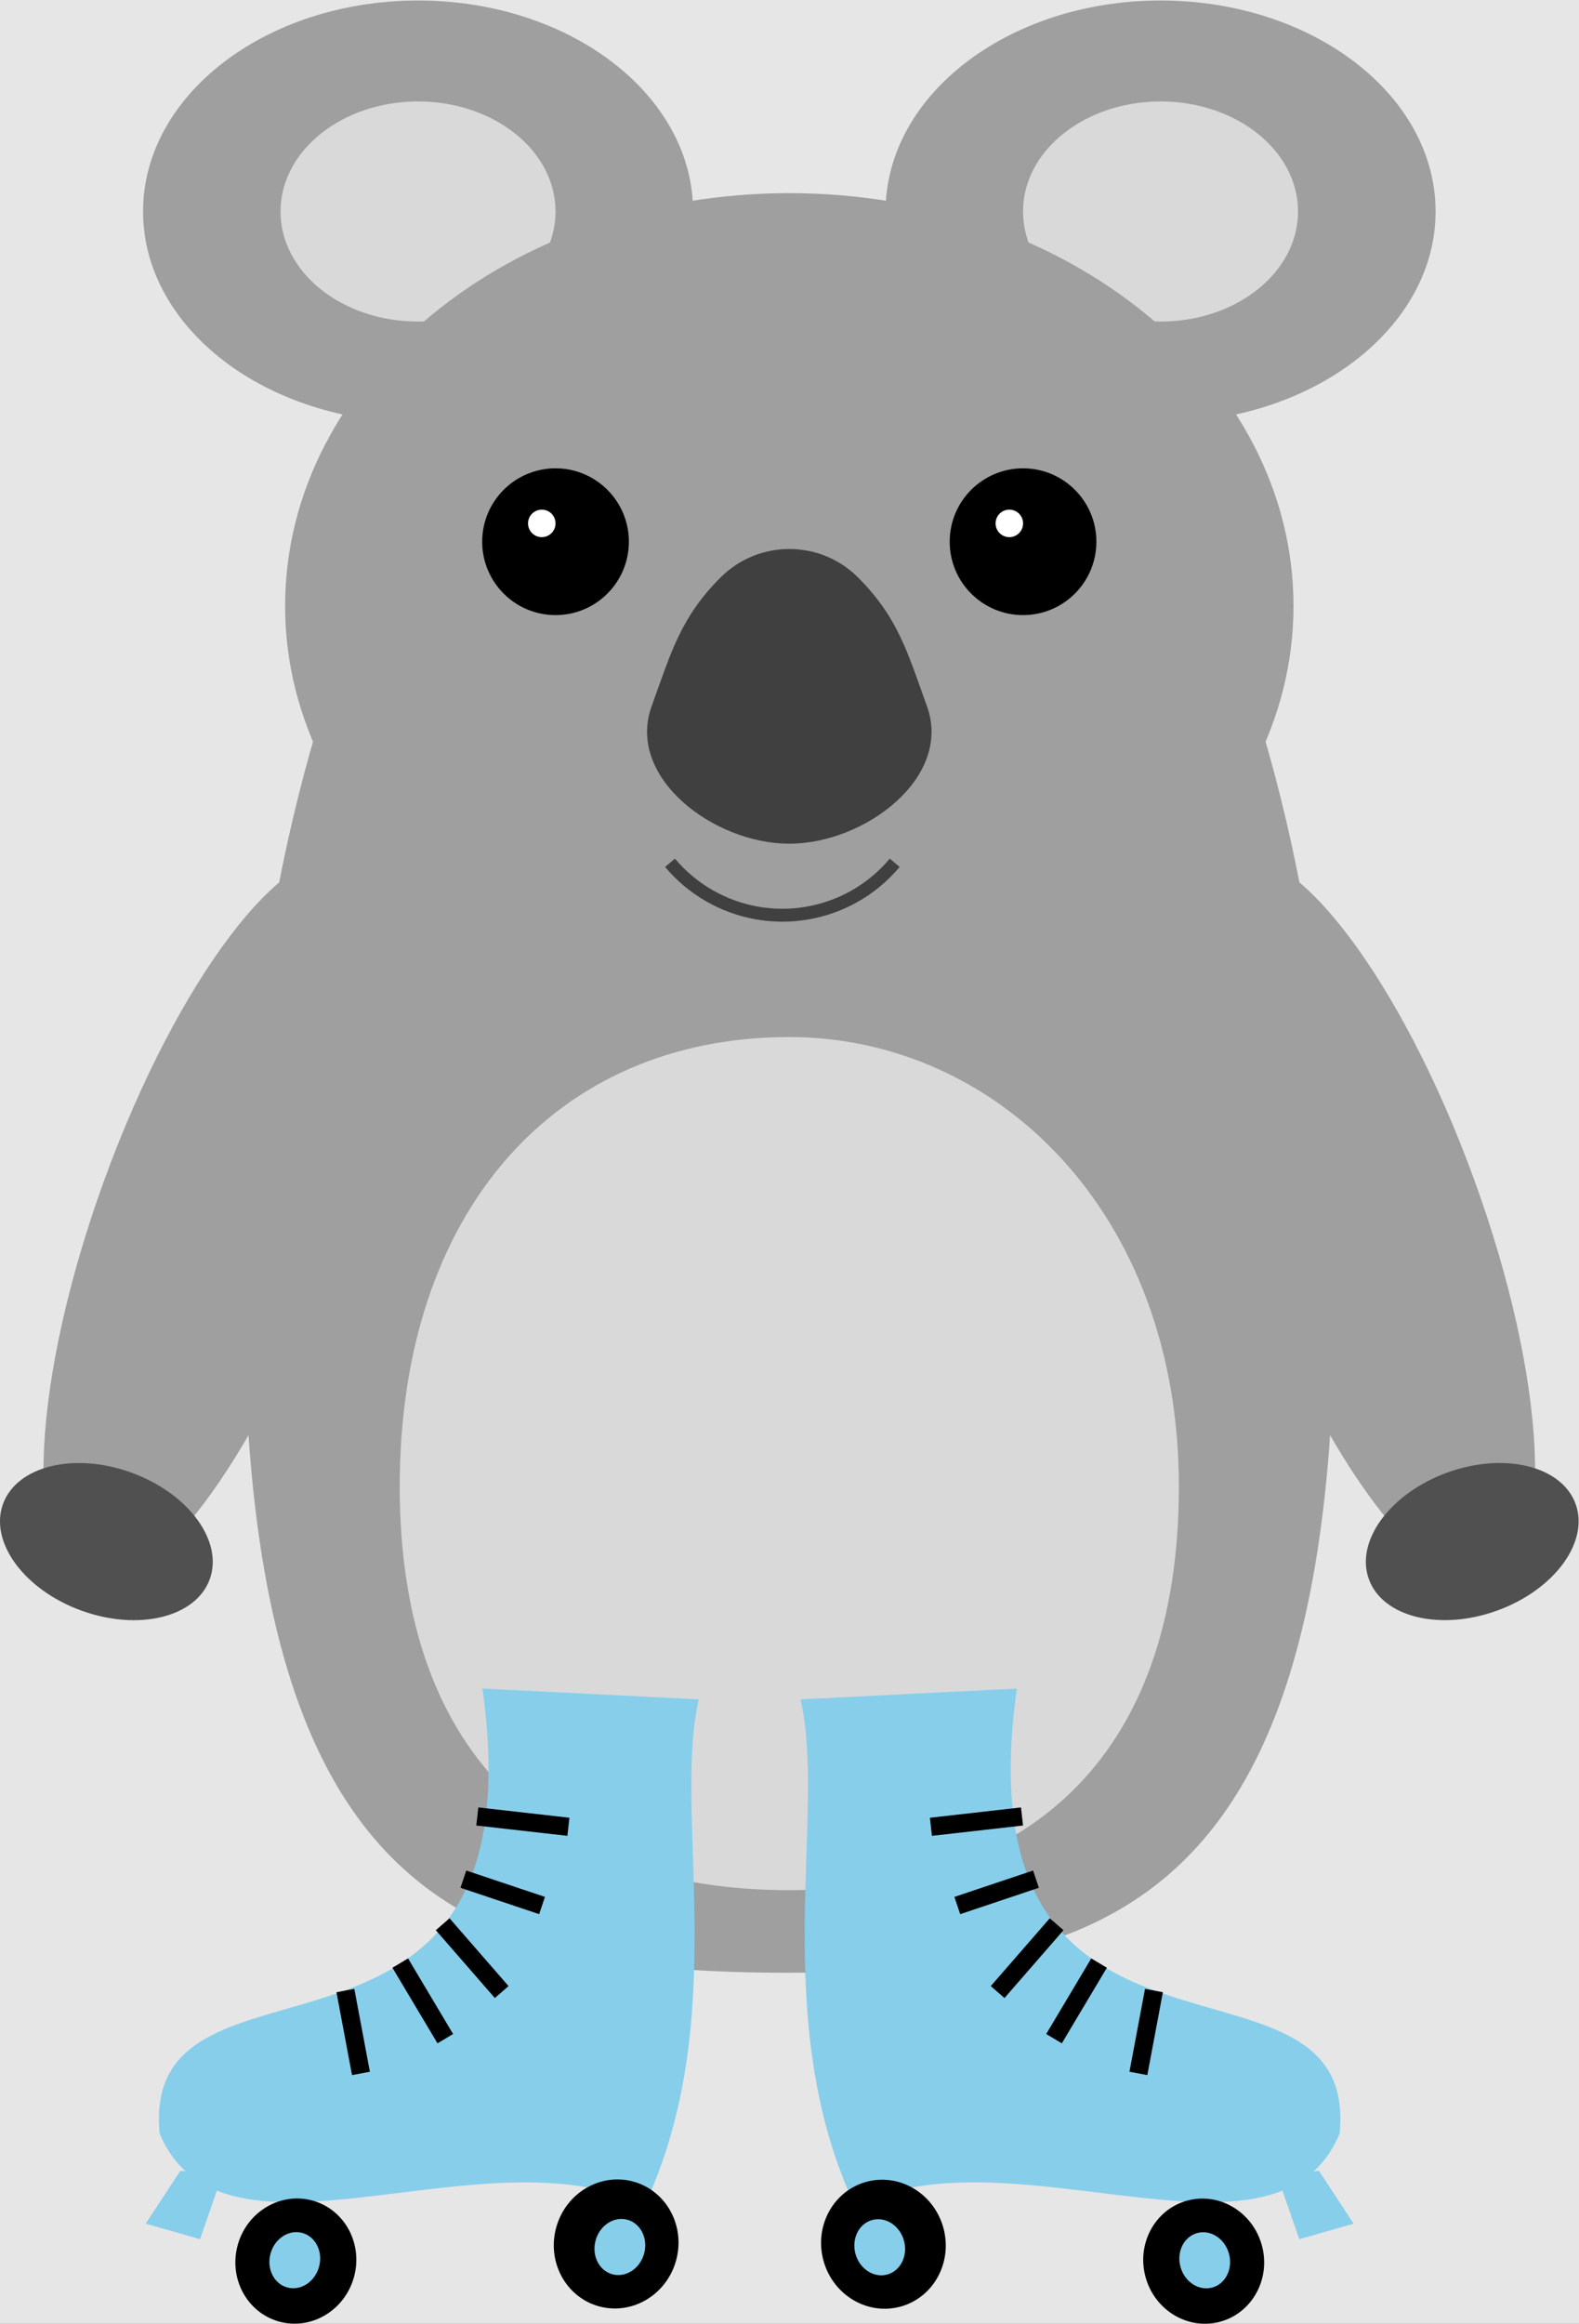 <?xml version="1.0" encoding="UTF-8" standalone="no"?>
<!-- Created with Inkscape (http://www.inkscape.org/) -->

<svg
   xmlns:dc="http://purl.org/dc/elements/1.1/"
   xmlns:cc="http://creativecommons.org/ns#"
   xmlns:rdf="http://www.w3.org/1999/02/22-rdf-syntax-ns#"
   xmlns:svg="http://www.w3.org/2000/svg"
   xmlns="http://www.w3.org/2000/svg"
   xmlns:sodipodi="http://sodipodi.sourceforge.net/DTD/sodipodi-0.dtd"
   xmlns:inkscape="http://www.inkscape.org/namespaces/inkscape"
   version="1.1"
   id="svg2"
   xml:space="preserve"
   width="65.088"
   height="95.722"
   viewBox="0 0 65.088 95.722"
   sodipodi:docname="Roller_skates_koala.svg"
   inkscape:version="0.92.2 5c3e80d, 2017-08-06"><rect x="0" y="0" width="65.088" height="95.722" fill="#808080" stroke="none"/><defs
     id="defs6" /><sodipodi:namedview
     pagecolor="#ffffff"
     bordercolor="#666666"
     borderopacity="1"
     objecttolerance="10"
     gridtolerance="10"
     guidetolerance="10"
     inkscape:pageopacity="0"
     inkscape:pageshadow="2"
     inkscape:window-width="640"
     inkscape:window-height="480"
     id="namedview4"
     showgrid="false"
     inkscape:zoom="10.602095"
     inkscape:cx="94.038678"
     inkscape:cy="33.839822"
     inkscape:current-layer="g10"
     fit-margin-top="0"
     fit-margin-left="0"
     fit-margin-right="0"
     fit-margin-bottom="0" /><g
     id="g10"
     inkscape:groupmode="layer"
     inkscape:label="document"
     transform="matrix(1.333,0,0,-1.333,-6.2624587e-7,83.907)"><rect
       style="opacity:1;fill:#e6e6e6;fill-opacity:1;fill-rule:evenodd;stroke:none;stroke-width:5.669;stroke-linecap:round;stroke-miterlimit:4;stroke-dasharray:none;stroke-dashoffset:0;stroke-opacity:1"
       id="rect1634"
       width="56.783"
       height="75.159"
       x="-2.814"
       y="-65.304"
       transform="scale(1,-1)" /><g
       id="g28"
       transform="translate(24.408,-3.118)"><path
         d="m 19.985,59.528 c 0,3.601 -3.807,6.52 -8.504,6.52 -4.697,0 -8.504,-2.919 -8.504,-6.52 0,-3.601 3.807,-6.52 8.504,-6.52 4.697,0 8.504,2.919 8.504,6.52 z"
         style="fill:#9f9f9f;fill-opacity:1;fill-rule:nonzero;stroke:none"
         id="path30"
         inkscape:connector-curvature="0" /></g><g
       id="g32"
       transform="translate(24.408,-3.118)"><path
         d="m 15.732,59.528 c 0,1.879 -1.904,3.401 -4.252,3.401 -2.348,0 -4.252,-1.523 -4.252,-3.401 0,-1.879 1.904,-3.401 4.252,-3.401 2.348,0 4.252,1.523 4.252,3.401 z"
         style="fill:#d9d9d9;fill-opacity:1;fill-rule:nonzero;stroke:none"
         id="path34"
         inkscape:connector-curvature="0" /></g><g
       id="g36"
       transform="translate(24.408,-3.118)"><path
         d="m -2.976,59.528 c 0,3.601 -3.807,6.52 -8.504,6.52 -4.697,0 -8.504,-2.919 -8.504,-6.52 0,-3.601 3.807,-6.52 8.504,-6.52 4.697,0 8.504,2.919 8.504,6.52 z"
         style="fill:#9f9f9f;fill-opacity:1;fill-rule:nonzero;stroke:none"
         id="path38"
         inkscape:connector-curvature="0" /></g><g
       id="g40"
       transform="translate(24.408,-3.118)"><path
         d="m -7.229,59.528 c 0,1.879 -1.904,3.401 -4.252,3.401 -2.348,0 -4.252,-1.523 -4.252,-3.401 0,-1.879 1.904,-3.401 4.252,-3.401 2.348,0 4.252,1.523 4.252,3.401 z"
         style="fill:#d9d9d9;fill-opacity:1;fill-rule:nonzero;stroke:none"
         id="path42"
         inkscape:connector-curvature="0" /></g><g
       id="g44"
       transform="translate(24.408,-3.118)"><path
         d="m -13.645,39.534 c -1.913,0.696 -5.286,-3.748 -7.535,-9.927 -2.249,-6.179 -2.522,-11.752 -0.609,-12.448 1.913,-0.696 5.286,3.748 7.535,9.927 2.249,6.179 2.522,11.752 0.609,12.448 z"
         style="fill:#9f9f9f;fill-opacity:1;fill-rule:nonzero;stroke:none"
         id="path46"
         inkscape:connector-curvature="0" /></g><g
       id="g48"
       transform="translate(24.408,-3.118)"><path
         d="m -17.922,17.262 c 0.428,1.177 -0.655,2.652 -2.421,3.294 -1.765,0.643 -3.544,0.209 -3.972,-0.968 -0.428,-1.177 0.655,-2.652 2.421,-3.294 1.765,-0.643 3.544,-0.209 3.972,0.968 z"
         style="fill:#505050;fill-opacity:1;fill-rule:nonzero;stroke:none"
         id="path50"
         inkscape:connector-curvature="0" /></g><g
       id="g52"
       transform="translate(24.408,-3.118)"><path
         d="m 21.789,17.159 c 1.913,0.696 1.64,6.269 -0.609,12.448 -2.249,6.179 -5.622,10.623 -7.535,9.927 -1.913,-0.696 -1.64,-6.269 0.609,-12.448 2.249,-6.179 5.622,-10.623 7.535,-9.927 z"
         style="fill:#9f9f9f;fill-opacity:1;fill-rule:nonzero;stroke:none"
         id="path54"
         inkscape:connector-curvature="0" /></g><g
       id="g56"
       transform="translate(24.408,-3.118)"><path
         d="m 24.315,19.589 c -0.428,1.177 -2.207,1.61 -3.972,0.968 -1.765,-0.643 -2.849,-2.117 -2.421,-3.294 0.428,-1.177 2.207,-1.61 3.972,-0.968 1.765,0.642 2.849,2.117 2.421,3.294 z"
         style="fill:#505050;fill-opacity:1;fill-rule:nonzero;stroke:none"
         id="path58"
         inkscape:connector-curvature="0" /></g><g
       id="g60"
       transform="translate(24.408,-3.118)"><path
         d="M 16.866,26.079 C 16.866,7.37 10.063,5.102 0,5.102 -10.063,5.102 -16.866,7.37 -16.866,26.079 -17.15,44.788 -9.496,59.812 0,59.812 9.496,59.812 17.15,44.788 16.866,26.079 Z"
         style="fill:#9f9f9f;fill-opacity:1;fill-rule:nonzero;stroke:none"
         id="path62"
         inkscape:connector-curvature="0" /></g><g
       id="g64"
       transform="translate(24.408,-3.118)"><path
         d="M 12.047,20.126 C 12.047,11.622 7.229,7.654 0,7.654 c -7.229,0 -12.047,3.969 -12.047,12.473 0,8.504 4.819,13.89 12.047,13.89 6.378,0 12.047,-5.386 12.047,-13.89 z"
         style="fill:#d9d9d9;fill-opacity:1;fill-rule:nonzero;stroke:none"
         id="path66"
         inkscape:connector-curvature="0" /></g><g
       id="g68"
       transform="translate(24.408,-3.118)"><path
         d="m 15.591,47.339 c 0,7.045 -6.98,12.756 -15.591,12.756 -8.611,0 -15.591,-5.711 -15.591,-12.756 0,-7.045 6.98,-12.756 15.591,-12.756 8.611,0 15.591,5.711 15.591,12.756 z"
         style="fill:#9f9f9f;fill-opacity:1;fill-rule:nonzero;stroke:none"
         id="path70"
         inkscape:connector-curvature="0" /></g><g
       id="g72"
       transform="translate(24.408,-3.118)"><path
         d="M -4.255,44.246 C -5.057,42.047 -2.344,39.992 0,39.992 c 2.344,0 5.057,2.055 4.255,4.255 -0.598,1.65 -0.89,2.733 -2.129,3.972 -1.173,1.173 -3.078,1.173 -4.252,0 -1.239,-1.239 -1.531,-2.322 -2.129,-3.972 z"
         style="fill:#404040;fill-opacity:1;fill-rule:nonzero;stroke:none"
         id="path74"
         inkscape:connector-curvature="0" /></g><g
       id="g76"
       transform="translate(24.408,-3.118)"><path
         d="m -4.961,49.324 c 0,1.252 -1.015,2.268 -2.268,2.268 -1.252,0 -2.268,-1.015 -2.268,-2.268 0,-1.252 1.015,-2.268 2.268,-2.268 1.252,0 2.268,1.015 2.268,2.268 z"
         style="fill:#000000;fill-opacity:1;fill-rule:nonzero;stroke:none"
         id="path78"
         inkscape:connector-curvature="0" /></g><g
       id="g80"
       transform="translate(24.408,-3.118)"><path
         d="m 9.496,49.324 c 0,1.252 -1.015,2.268 -2.268,2.268 -1.252,0 -2.268,-1.015 -2.268,-2.268 0,-1.252 1.015,-2.268 2.268,-2.268 1.252,0 2.268,1.015 2.268,2.268 z"
         style="fill:#000000;fill-opacity:1;fill-rule:nonzero;stroke:none"
         id="path82"
         inkscape:connector-curvature="0" /></g><g
       id="g84"
       transform="translate(24.408,-3.118)"><path
         d="m -7.229,49.89 c 0,0.235 -0.19,0.425 -0.425,0.425 -0.235,0 -0.425,-0.19 -0.425,-0.425 0,-0.235 0.19,-0.425 0.425,-0.425 0.235,0 0.425,0.19 0.425,0.425 z"
         style="fill:#ffffff;fill-opacity:1;fill-rule:nonzero;stroke:none"
         id="path86"
         inkscape:connector-curvature="0" /></g><g
       id="g88"
       transform="translate(24.408,-3.118)"><path
         d="m 7.229,49.89 c 0,0.235 -0.19,0.425 -0.425,0.425 -0.235,0 -0.425,-0.19 -0.425,-0.425 0,-0.235 0.19,-0.425 0.425,-0.425 0.235,0 0.425,0.19 0.425,0.425 z"
         style="fill:#ffffff;fill-opacity:1;fill-rule:nonzero;stroke:none"
         id="path90"
         inkscape:connector-curvature="0" /></g><g
       id="g92"
       transform="translate(24.408,-3.118)"><path
         d="M 3.26,39.402 C 2.219,38.161 0.594,37.569 -1.002,37.851 c -1.05,0.185 -2.002,0.735 -2.687,1.551"
         style="fill:none;stroke:#404040;stroke-width:0.399;stroke-linecap:butt;stroke-linejoin:miter;stroke-miterlimit:10;stroke-dasharray:none;stroke-opacity:1"
         id="path94"
         inkscape:connector-curvature="0" /></g><path
       sodipodi:nodetypes="ccccc"
       inkscape:connector-curvature="0"
       id="path287"
       d="m 14.919,10.766 6.69,-0.334 c -0.82,-3.507 1.029,-9.837 -1.675,-15.637 -4.975,2.397 -13.038,-2.439 -14.997,2.22 -0.627,6.47 11.839,0.472 9.982,13.751 z"
       style="fill:#87ceeb;fill-rule:evenodd;stroke:none;stroke-width:0.375;stroke-linecap:butt;stroke-linejoin:miter;stroke-opacity:1" /><path
       inkscape:connector-curvature="0"
       id="path289"
       d="m 11.162,-1.127 -0.481,2.561"
       style="fill:none;fill-rule:evenodd;stroke:#000000;stroke-width:0.562;stroke-linecap:butt;stroke-linejoin:miter;stroke-opacity:1" /><path
       inkscape:connector-curvature="0"
       id="path291"
       d="M 13.77,-0.053 12.377,2.283"
       style="fill:none;fill-rule:evenodd;stroke:#000000;stroke-width:0.562;stroke-linecap:butt;stroke-linejoin:miter;stroke-opacity:1" /><path
       inkscape:connector-curvature="0"
       id="path293"
       d="m 15.514,1.387 -1.825,2.096"
       style="fill:none;fill-rule:evenodd;stroke:#000000;stroke-width:0.562;stroke-linecap:butt;stroke-linejoin:miter;stroke-opacity:1" /><path
       inkscape:connector-curvature="0"
       id="path295"
       d="m 16.762,4.061 -2.433,0.815 v 0"
       style="fill:none;fill-rule:evenodd;stroke:#000000;stroke-width:0.562;stroke-linecap:butt;stroke-linejoin:miter;stroke-opacity:1" /><path
       inkscape:connector-curvature="0"
       id="path297"
       d="m 17.577,6.494 -2.817,0.319"
       style="fill:none;fill-rule:evenodd;stroke:#000000;stroke-width:0.562;stroke-linecap:butt;stroke-linejoin:miter;stroke-opacity:1" /><ellipse
       ry="1.939"
       rx="1.864"
       transform="matrix(0.962,-0.274,-0.274,-0.962,0,0)"
       cy="4.154"
       cx="10.693"
       id="ellipse299"
       style="opacity:1;fill:#000000;fill-opacity:1;fill-rule:evenodd;stroke:none;stroke-width:0.375;stroke-linecap:round;stroke-linejoin:round;stroke-miterlimit:4;stroke-dasharray:none;stroke-dashoffset:0;stroke-opacity:1" /><ellipse
       style="opacity:1;fill:#000000;fill-opacity:1;fill-rule:evenodd;stroke:none;stroke-width:0.375;stroke-linecap:round;stroke-linejoin:round;stroke-miterlimit:4;stroke-dasharray:none;stroke-dashoffset:0;stroke-opacity:1"
       id="ellipse301"
       cx="20.072"
       cy="0.933"
       transform="matrix(0.962,-0.274,-0.274,-0.962,0,0)"
       rx="1.922"
       ry="1.999" /><ellipse
       ry="0.874"
       rx="0.777"
       transform="matrix(0.962,-0.274,-0.274,-0.962,0,0)"
       cy="4.137"
       cx="10.654"
       id="ellipse303"
       style="opacity:1;fill:#87ceeb;fill-opacity:1;fill-rule:evenodd;stroke:none;stroke-width:0.375;stroke-linecap:round;stroke-linejoin:round;stroke-miterlimit:4;stroke-dasharray:none;stroke-dashoffset:0;stroke-opacity:1" /><ellipse
       style="opacity:1;fill:#87ceeb;fill-opacity:1;fill-rule:evenodd;stroke:none;stroke-width:0.375;stroke-linecap:round;stroke-linejoin:round;stroke-miterlimit:4;stroke-dasharray:none;stroke-dashoffset:0;stroke-opacity:1"
       id="ellipse305"
       cx="20.208"
       cy="0.992"
       transform="matrix(0.962,-0.274,-0.274,-0.962,0,0)"
       rx="0.777"
       ry="0.874" /><path
       inkscape:connector-curvature="0"
       id="path307"
       d="m 5.577,-4.137 -1.072,-1.633 1.681,-0.48 0.688,1.985 z"
       style="fill:#87ceeb;fill-rule:evenodd;stroke:none;stroke-width:0.75px;stroke-linecap:butt;stroke-linejoin:miter;stroke-opacity:1" /><path
       style="fill:#87ceeb;fill-rule:evenodd;stroke:none;stroke-width:0.375;stroke-linecap:butt;stroke-linejoin:miter;stroke-opacity:1"
       d="m 31.445,10.766 -6.69,-0.334 c 0.82,-3.507 -1.029,-9.837 1.675,-15.637 4.975,2.397 13.038,-2.439 14.997,2.22 0.627,6.47 -11.839,0.472 -9.982,13.751 z"
       id="path309"
       inkscape:connector-curvature="0"
       sodipodi:nodetypes="ccccc" /><path
       style="fill:none;fill-rule:evenodd;stroke:#000000;stroke-width:0.562;stroke-linecap:butt;stroke-linejoin:miter;stroke-opacity:1"
       d="m 35.203,-1.127 0.481,2.561"
       id="path311"
       inkscape:connector-curvature="0" /><path
       style="fill:none;fill-rule:evenodd;stroke:#000000;stroke-width:0.562;stroke-linecap:butt;stroke-linejoin:miter;stroke-opacity:1"
       d="M 32.594,-0.053 33.987,2.283"
       id="path313"
       inkscape:connector-curvature="0" /><path
       style="fill:none;fill-rule:evenodd;stroke:#000000;stroke-width:0.562;stroke-linecap:butt;stroke-linejoin:miter;stroke-opacity:1"
       d="m 30.85,1.387 1.825,2.096"
       id="path315"
       inkscape:connector-curvature="0" /><path
       style="fill:none;fill-rule:evenodd;stroke:#000000;stroke-width:0.562;stroke-linecap:butt;stroke-linejoin:miter;stroke-opacity:1"
       d="m 29.603,4.061 2.433,0.815 v 0"
       id="path317"
       inkscape:connector-curvature="0" /><path
       style="fill:none;fill-rule:evenodd;stroke:#000000;stroke-width:0.562;stroke-linecap:butt;stroke-linejoin:miter;stroke-opacity:1"
       d="m 28.787,6.494 2.817,0.319"
       id="path319"
       inkscape:connector-curvature="0" /><ellipse
       style="opacity:1;fill:#000000;fill-opacity:1;fill-rule:evenodd;stroke:none;stroke-width:0.375;stroke-linecap:round;stroke-linejoin:round;stroke-miterlimit:4;stroke-dasharray:none;stroke-dashoffset:0;stroke-opacity:1"
       id="ellipse321"
       cx="-33.892"
       cy="16.877"
       transform="rotate(-164.073)"
       rx="1.864"
       ry="1.939" /><ellipse
       ry="1.999"
       rx="1.922"
       transform="rotate(-164.073)"
       cy="13.656"
       cx="-24.512"
       id="ellipse323"
       style="opacity:1;fill:#000000;fill-opacity:1;fill-rule:evenodd;stroke:none;stroke-width:0.375;stroke-linecap:round;stroke-linejoin:round;stroke-miterlimit:4;stroke-dasharray:none;stroke-dashoffset:0;stroke-opacity:1" /><ellipse
       style="opacity:1;fill:#87ceeb;fill-opacity:1;fill-rule:evenodd;stroke:none;stroke-width:0.375;stroke-linecap:round;stroke-linejoin:round;stroke-miterlimit:4;stroke-dasharray:none;stroke-dashoffset:0;stroke-opacity:1"
       id="ellipse325"
       cx="-33.93"
       cy="16.86"
       transform="rotate(-164.073)"
       rx="0.777"
       ry="0.874" /><ellipse
       ry="0.874"
       rx="0.777"
       transform="rotate(-164.073)"
       cy="13.715"
       cx="-24.376"
       id="ellipse327"
       style="opacity:1;fill:#87ceeb;fill-opacity:1;fill-rule:evenodd;stroke:none;stroke-width:0.375;stroke-linecap:round;stroke-linejoin:round;stroke-miterlimit:4;stroke-dasharray:none;stroke-dashoffset:0;stroke-opacity:1" /><path
       style="fill:#87ceeb;fill-rule:evenodd;stroke:none;stroke-width:0.75px;stroke-linecap:butt;stroke-linejoin:miter;stroke-opacity:1"
       d="m 40.787,-4.137 1.072,-1.633 -1.681,-0.48 -0.688,1.985 z"
       id="path329"
       inkscape:connector-curvature="0" /></g></svg>
